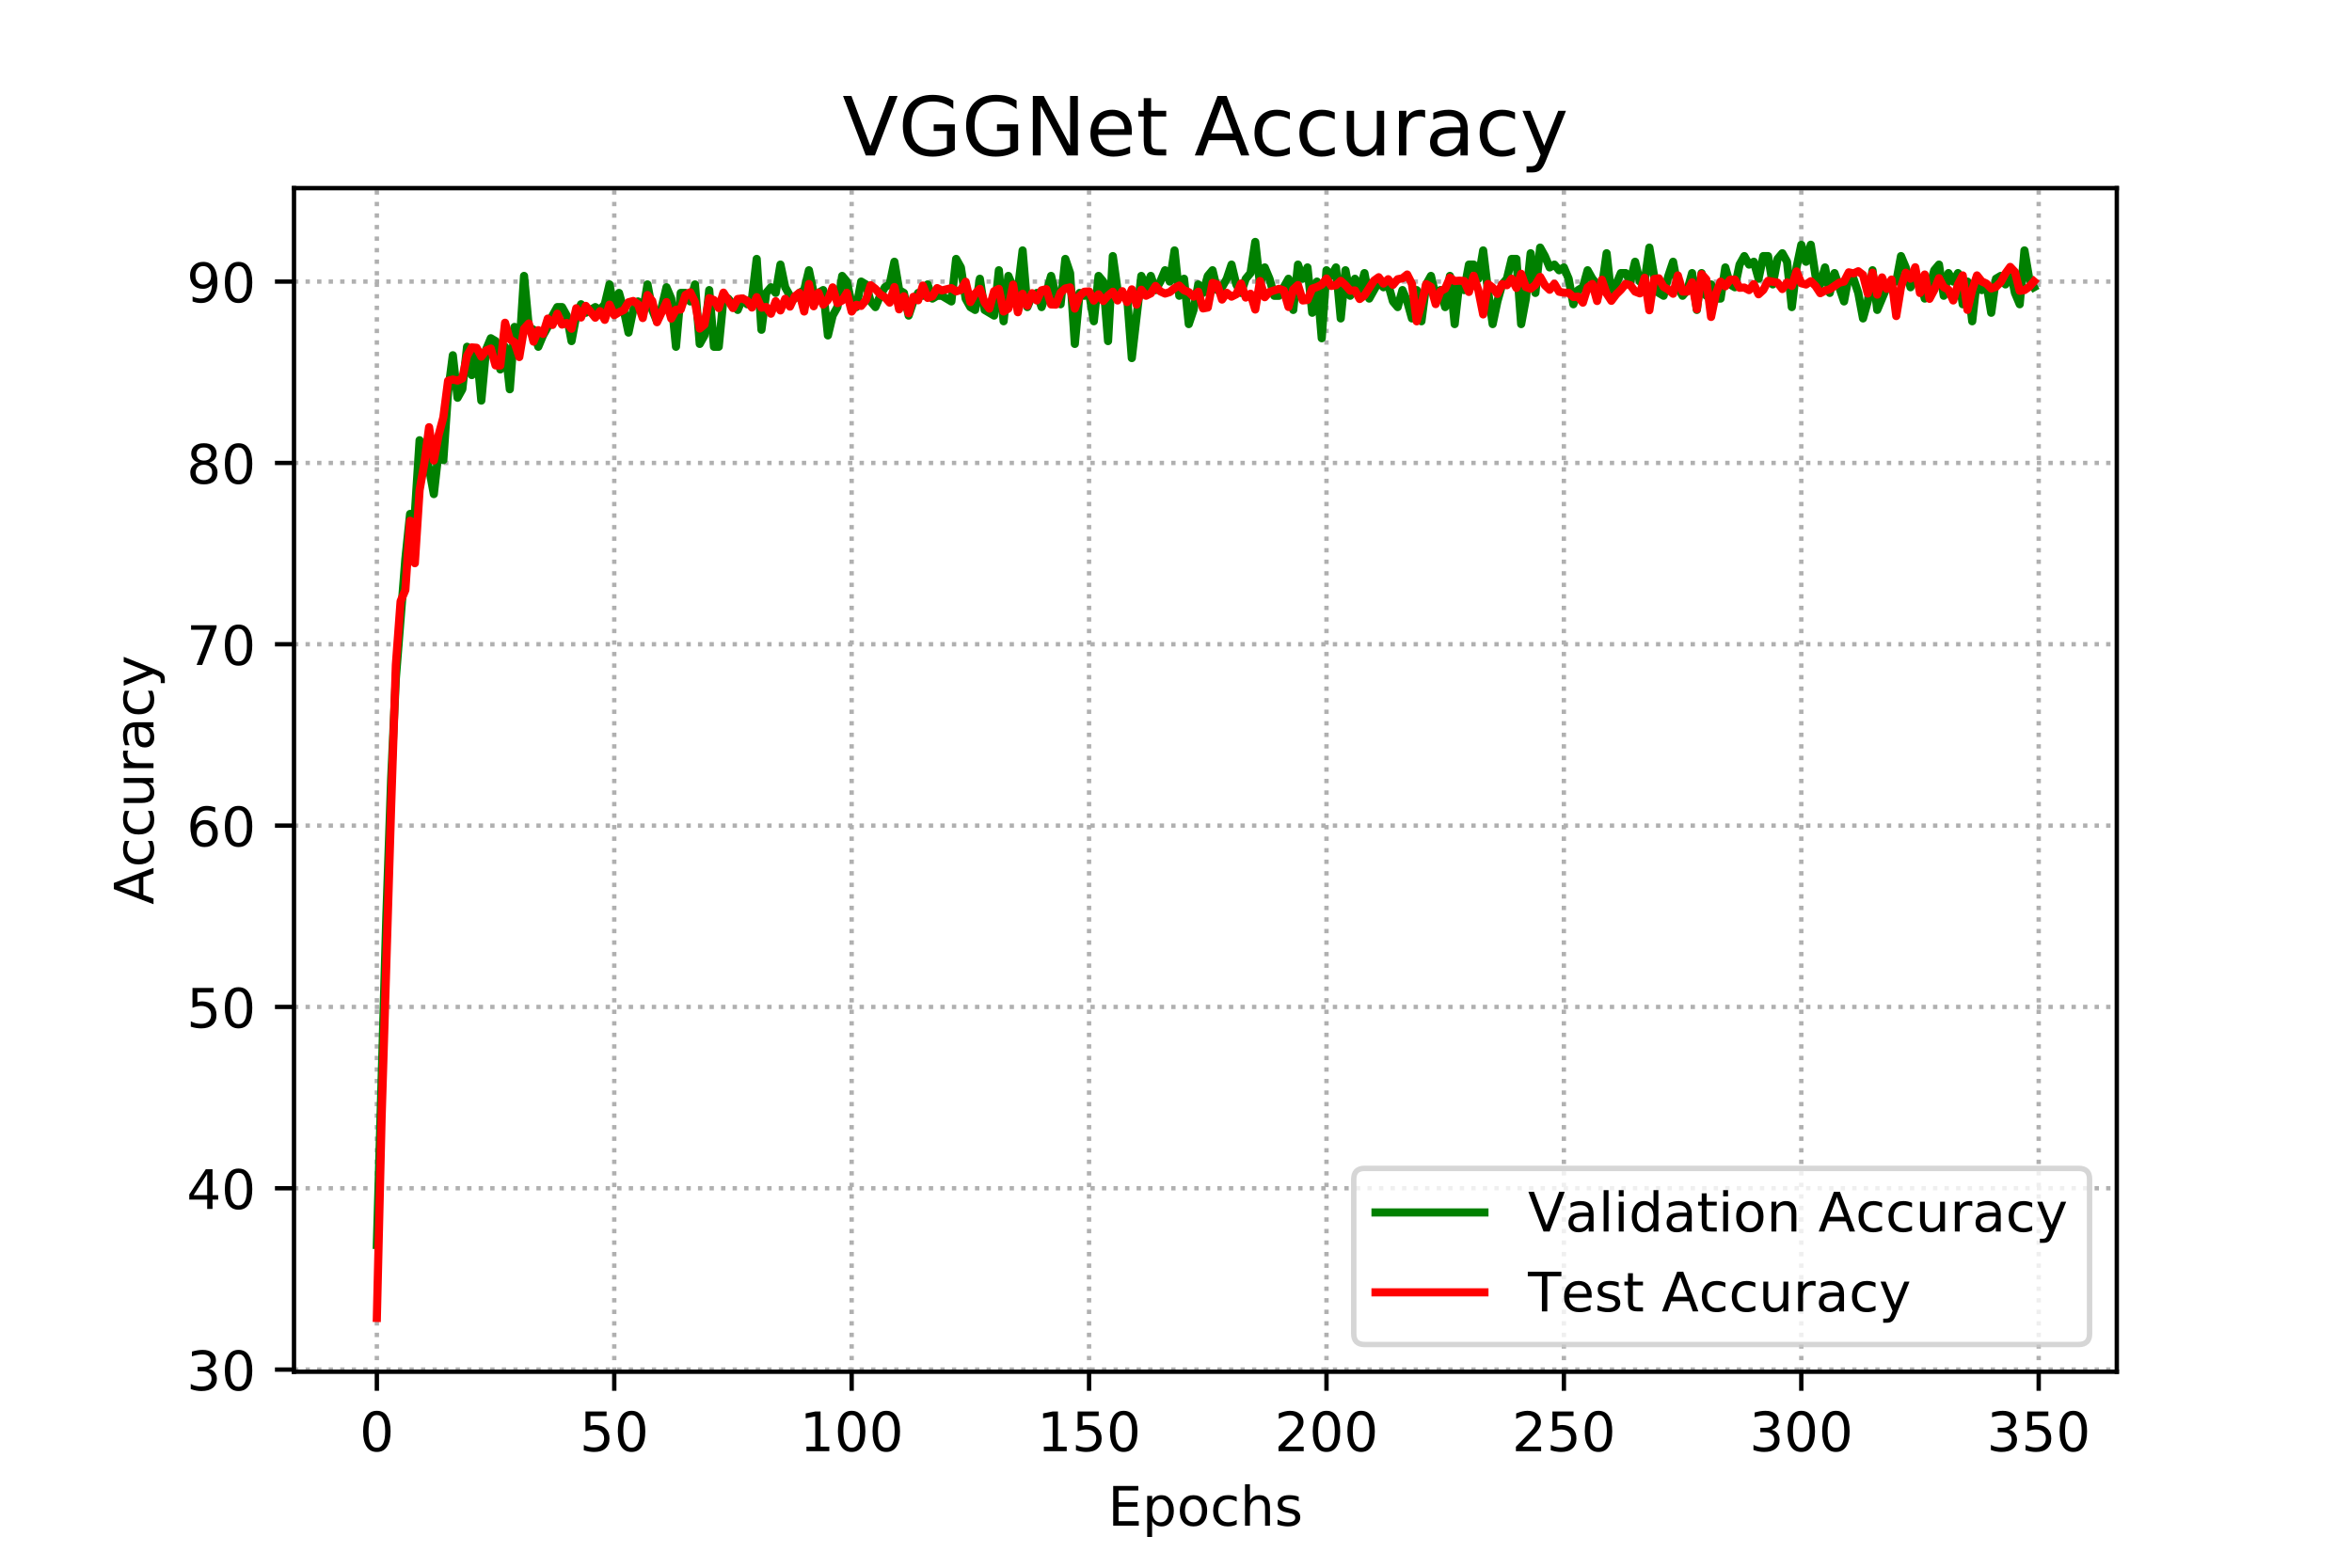 <?xml version="1.0" encoding="utf-8" standalone="no"?>
<!DOCTYPE svg PUBLIC "-//W3C//DTD SVG 1.1//EN"
  "http://www.w3.org/Graphics/SVG/1.1/DTD/svg11.dtd">
<!-- Created with matplotlib (https://matplotlib.org/) -->
<svg height="288pt" version="1.1" viewBox="0 0 432 288" width="432pt" xmlns="http://www.w3.org/2000/svg" xmlns:xlink="http://www.w3.org/1999/xlink">
 <defs>
  <style type="text/css">
*{stroke-linecap:butt;stroke-linejoin:round;}
  </style>
 </defs>
 <g id="figure_1">
  <g id="patch_1">
   <path d="M 0 288 
L 432 288 
L 432 0 
L 0 0 
z
" style="fill:#ffffff;"/>
  </g>
  <g id="axes_1">
   <g id="patch_2">
    <path d="M 54 252 
L 388.8 252 
L 388.8 34.56 
L 54 34.56 
z
" style="fill:#ffffff;"/>
   </g>
   <g id="matplotlib.axis_1">
    <g id="xtick_1">
     <g id="line2d_1">
      <path clip-path="url(#p6687670696)" d="M 69.218 252 
L 69.218 34.56 
" style="fill:none;stroke:#b0b0b0;stroke-dasharray:0.8,1.32;stroke-dashoffset:0;stroke-width:0.8;"/>
     </g>
     <g id="line2d_2">
      <defs>
       <path d="M 0 0 
L 0 3.5 
" id="mb27a680f4b" style="stroke:#000000;stroke-width:0.8;"/>
      </defs>
      <g>
       <use style="stroke:#000000;stroke-width:0.8;" x="69.218" xlink:href="#mb27a680f4b" y="252"/>
      </g>
     </g>
     <g id="text_1">
      <!-- 0 -->
      <defs>
       <path d="M 31.781 66.406 
Q 24.172 66.406 20.328 58.906 
Q 16.5 51.422 16.5 36.375 
Q 16.5 21.391 20.328 13.891 
Q 24.172 6.391 31.781 6.391 
Q 39.453 6.391 43.281 13.891 
Q 47.125 21.391 47.125 36.375 
Q 47.125 51.422 43.281 58.906 
Q 39.453 66.406 31.781 66.406 
z
M 31.781 74.219 
Q 44.047 74.219 50.516 64.516 
Q 56.984 54.828 56.984 36.375 
Q 56.984 17.969 50.516 8.266 
Q 44.047 -1.422 31.781 -1.422 
Q 19.531 -1.422 13.062 8.266 
Q 6.594 17.969 6.594 36.375 
Q 6.594 54.828 13.062 64.516 
Q 19.531 74.219 31.781 74.219 
z
" id="DejaVuSans-48"/>
      </defs>
      <g transform="translate(66.037 266.598)scale(0.1 -0.1)">
       <use xlink:href="#DejaVuSans-48"/>
      </g>
     </g>
    </g>
    <g id="xtick_2">
     <g id="line2d_3">
      <path clip-path="url(#p6687670696)" d="M 112.823 252 
L 112.823 34.56 
" style="fill:none;stroke:#b0b0b0;stroke-dasharray:0.8,1.32;stroke-dashoffset:0;stroke-width:0.8;"/>
     </g>
     <g id="line2d_4">
      <g>
       <use style="stroke:#000000;stroke-width:0.8;" x="112.823" xlink:href="#mb27a680f4b" y="252"/>
      </g>
     </g>
     <g id="text_2">
      <!-- 50 -->
      <defs>
       <path d="M 10.797 72.906 
L 49.516 72.906 
L 49.516 64.594 
L 19.828 64.594 
L 19.828 46.734 
Q 21.969 47.469 24.109 47.828 
Q 26.266 48.188 28.422 48.188 
Q 40.625 48.188 47.75 41.5 
Q 54.891 34.812 54.891 23.391 
Q 54.891 11.625 47.562 5.094 
Q 40.234 -1.422 26.906 -1.422 
Q 22.312 -1.422 17.547 -0.641 
Q 12.797 0.141 7.719 1.703 
L 7.719 11.625 
Q 12.109 9.234 16.797 8.062 
Q 21.484 6.891 26.703 6.891 
Q 35.156 6.891 40.078 11.328 
Q 45.016 15.766 45.016 23.391 
Q 45.016 31 40.078 35.438 
Q 35.156 39.891 26.703 39.891 
Q 22.75 39.891 18.812 39.016 
Q 14.891 38.141 10.797 36.281 
z
" id="DejaVuSans-53"/>
      </defs>
      <g transform="translate(106.461 266.598)scale(0.1 -0.1)">
       <use xlink:href="#DejaVuSans-53"/>
       <use x="63.623" xlink:href="#DejaVuSans-48"/>
      </g>
     </g>
    </g>
    <g id="xtick_3">
     <g id="line2d_5">
      <path clip-path="url(#p6687670696)" d="M 156.428 252 
L 156.428 34.56 
" style="fill:none;stroke:#b0b0b0;stroke-dasharray:0.8,1.32;stroke-dashoffset:0;stroke-width:0.8;"/>
     </g>
     <g id="line2d_6">
      <g>
       <use style="stroke:#000000;stroke-width:0.8;" x="156.428" xlink:href="#mb27a680f4b" y="252"/>
      </g>
     </g>
     <g id="text_3">
      <!-- 100 -->
      <defs>
       <path d="M 12.406 8.297 
L 28.516 8.297 
L 28.516 63.922 
L 10.984 60.406 
L 10.984 69.391 
L 28.422 72.906 
L 38.281 72.906 
L 38.281 8.297 
L 54.391 8.297 
L 54.391 0 
L 12.406 0 
z
" id="DejaVuSans-49"/>
      </defs>
      <g transform="translate(146.885 266.598)scale(0.1 -0.1)">
       <use xlink:href="#DejaVuSans-49"/>
       <use x="63.623" xlink:href="#DejaVuSans-48"/>
       <use x="127.246" xlink:href="#DejaVuSans-48"/>
      </g>
     </g>
    </g>
    <g id="xtick_4">
     <g id="line2d_7">
      <path clip-path="url(#p6687670696)" d="M 200.033 252 
L 200.033 34.56 
" style="fill:none;stroke:#b0b0b0;stroke-dasharray:0.8,1.32;stroke-dashoffset:0;stroke-width:0.8;"/>
     </g>
     <g id="line2d_8">
      <g>
       <use style="stroke:#000000;stroke-width:0.8;" x="200.033" xlink:href="#mb27a680f4b" y="252"/>
      </g>
     </g>
     <g id="text_4">
      <!-- 150 -->
      <g transform="translate(190.49 266.598)scale(0.1 -0.1)">
       <use xlink:href="#DejaVuSans-49"/>
       <use x="63.623" xlink:href="#DejaVuSans-53"/>
       <use x="127.246" xlink:href="#DejaVuSans-48"/>
      </g>
     </g>
    </g>
    <g id="xtick_5">
     <g id="line2d_9">
      <path clip-path="url(#p6687670696)" d="M 243.639 252 
L 243.639 34.56 
" style="fill:none;stroke:#b0b0b0;stroke-dasharray:0.8,1.32;stroke-dashoffset:0;stroke-width:0.8;"/>
     </g>
     <g id="line2d_10">
      <g>
       <use style="stroke:#000000;stroke-width:0.8;" x="243.639" xlink:href="#mb27a680f4b" y="252"/>
      </g>
     </g>
     <g id="text_5">
      <!-- 200 -->
      <defs>
       <path d="M 19.188 8.297 
L 53.609 8.297 
L 53.609 0 
L 7.328 0 
L 7.328 8.297 
Q 12.938 14.109 22.625 23.891 
Q 32.328 33.688 34.812 36.531 
Q 39.547 41.844 41.422 45.531 
Q 43.312 49.219 43.312 52.781 
Q 43.312 58.594 39.234 62.25 
Q 35.156 65.922 28.609 65.922 
Q 23.969 65.922 18.812 64.312 
Q 13.672 62.703 7.812 59.422 
L 7.812 69.391 
Q 13.766 71.781 18.938 73 
Q 24.125 74.219 28.422 74.219 
Q 39.75 74.219 46.484 68.547 
Q 53.219 62.891 53.219 53.422 
Q 53.219 48.922 51.531 44.891 
Q 49.859 40.875 45.406 35.406 
Q 44.188 33.984 37.641 27.219 
Q 31.109 20.453 19.188 8.297 
z
" id="DejaVuSans-50"/>
      </defs>
      <g transform="translate(234.095 266.598)scale(0.1 -0.1)">
       <use xlink:href="#DejaVuSans-50"/>
       <use x="63.623" xlink:href="#DejaVuSans-48"/>
       <use x="127.246" xlink:href="#DejaVuSans-48"/>
      </g>
     </g>
    </g>
    <g id="xtick_6">
     <g id="line2d_11">
      <path clip-path="url(#p6687670696)" d="M 287.244 252 
L 287.244 34.56 
" style="fill:none;stroke:#b0b0b0;stroke-dasharray:0.8,1.32;stroke-dashoffset:0;stroke-width:0.8;"/>
     </g>
     <g id="line2d_12">
      <g>
       <use style="stroke:#000000;stroke-width:0.8;" x="287.244" xlink:href="#mb27a680f4b" y="252"/>
      </g>
     </g>
     <g id="text_6">
      <!-- 250 -->
      <g transform="translate(277.7 266.598)scale(0.1 -0.1)">
       <use xlink:href="#DejaVuSans-50"/>
       <use x="63.623" xlink:href="#DejaVuSans-53"/>
       <use x="127.246" xlink:href="#DejaVuSans-48"/>
      </g>
     </g>
    </g>
    <g id="xtick_7">
     <g id="line2d_13">
      <path clip-path="url(#p6687670696)" d="M 330.849 252 
L 330.849 34.56 
" style="fill:none;stroke:#b0b0b0;stroke-dasharray:0.8,1.32;stroke-dashoffset:0;stroke-width:0.8;"/>
     </g>
     <g id="line2d_14">
      <g>
       <use style="stroke:#000000;stroke-width:0.8;" x="330.849" xlink:href="#mb27a680f4b" y="252"/>
      </g>
     </g>
     <g id="text_7">
      <!-- 300 -->
      <defs>
       <path d="M 40.578 39.312 
Q 47.656 37.797 51.625 33 
Q 55.609 28.219 55.609 21.188 
Q 55.609 10.406 48.188 4.484 
Q 40.766 -1.422 27.094 -1.422 
Q 22.516 -1.422 17.656 -0.516 
Q 12.797 0.391 7.625 2.203 
L 7.625 11.719 
Q 11.719 9.328 16.594 8.109 
Q 21.484 6.891 26.812 6.891 
Q 36.078 6.891 40.938 10.547 
Q 45.797 14.203 45.797 21.188 
Q 45.797 27.641 41.281 31.266 
Q 36.766 34.906 28.719 34.906 
L 20.219 34.906 
L 20.219 43.016 
L 29.109 43.016 
Q 36.375 43.016 40.234 45.922 
Q 44.094 48.828 44.094 54.297 
Q 44.094 59.906 40.109 62.906 
Q 36.141 65.922 28.719 65.922 
Q 24.656 65.922 20.016 65.031 
Q 15.375 64.156 9.812 62.312 
L 9.812 71.094 
Q 15.438 72.656 20.344 73.438 
Q 25.25 74.219 29.594 74.219 
Q 40.828 74.219 47.359 69.109 
Q 53.906 64.016 53.906 55.328 
Q 53.906 49.266 50.438 45.094 
Q 46.969 40.922 40.578 39.312 
z
" id="DejaVuSans-51"/>
      </defs>
      <g transform="translate(321.305 266.598)scale(0.1 -0.1)">
       <use xlink:href="#DejaVuSans-51"/>
       <use x="63.623" xlink:href="#DejaVuSans-48"/>
       <use x="127.246" xlink:href="#DejaVuSans-48"/>
      </g>
     </g>
    </g>
    <g id="xtick_8">
     <g id="line2d_15">
      <path clip-path="url(#p6687670696)" d="M 374.454 252 
L 374.454 34.56 
" style="fill:none;stroke:#b0b0b0;stroke-dasharray:0.8,1.32;stroke-dashoffset:0;stroke-width:0.8;"/>
     </g>
     <g id="line2d_16">
      <g>
       <use style="stroke:#000000;stroke-width:0.8;" x="374.454" xlink:href="#mb27a680f4b" y="252"/>
      </g>
     </g>
     <g id="text_8">
      <!-- 350 -->
      <g transform="translate(364.91 266.598)scale(0.1 -0.1)">
       <use xlink:href="#DejaVuSans-51"/>
       <use x="63.623" xlink:href="#DejaVuSans-53"/>
       <use x="127.246" xlink:href="#DejaVuSans-48"/>
      </g>
     </g>
    </g>
    <g id="text_9">
     <!-- Epochs -->
     <defs>
      <path d="M 9.812 72.906 
L 55.906 72.906 
L 55.906 64.594 
L 19.672 64.594 
L 19.672 43.016 
L 54.391 43.016 
L 54.391 34.719 
L 19.672 34.719 
L 19.672 8.297 
L 56.781 8.297 
L 56.781 0 
L 9.812 0 
z
" id="DejaVuSans-69"/>
      <path d="M 18.109 8.203 
L 18.109 -20.797 
L 9.078 -20.797 
L 9.078 54.688 
L 18.109 54.688 
L 18.109 46.391 
Q 20.953 51.266 25.266 53.625 
Q 29.594 56 35.594 56 
Q 45.562 56 51.781 48.094 
Q 58.016 40.188 58.016 27.297 
Q 58.016 14.406 51.781 6.484 
Q 45.562 -1.422 35.594 -1.422 
Q 29.594 -1.422 25.266 0.953 
Q 20.953 3.328 18.109 8.203 
z
M 48.688 27.297 
Q 48.688 37.203 44.609 42.844 
Q 40.531 48.484 33.406 48.484 
Q 26.266 48.484 22.188 42.844 
Q 18.109 37.203 18.109 27.297 
Q 18.109 17.391 22.188 11.75 
Q 26.266 6.109 33.406 6.109 
Q 40.531 6.109 44.609 11.75 
Q 48.688 17.391 48.688 27.297 
z
" id="DejaVuSans-112"/>
      <path d="M 30.609 48.391 
Q 23.391 48.391 19.188 42.75 
Q 14.984 37.109 14.984 27.297 
Q 14.984 17.484 19.156 11.844 
Q 23.344 6.203 30.609 6.203 
Q 37.797 6.203 41.984 11.859 
Q 46.188 17.531 46.188 27.297 
Q 46.188 37.016 41.984 42.703 
Q 37.797 48.391 30.609 48.391 
z
M 30.609 56 
Q 42.328 56 49.016 48.375 
Q 55.719 40.766 55.719 27.297 
Q 55.719 13.875 49.016 6.219 
Q 42.328 -1.422 30.609 -1.422 
Q 18.844 -1.422 12.172 6.219 
Q 5.516 13.875 5.516 27.297 
Q 5.516 40.766 12.172 48.375 
Q 18.844 56 30.609 56 
z
" id="DejaVuSans-111"/>
      <path d="M 48.781 52.594 
L 48.781 44.188 
Q 44.969 46.297 41.141 47.344 
Q 37.312 48.391 33.406 48.391 
Q 24.656 48.391 19.812 42.844 
Q 14.984 37.312 14.984 27.297 
Q 14.984 17.281 19.812 11.734 
Q 24.656 6.203 33.406 6.203 
Q 37.312 6.203 41.141 7.25 
Q 44.969 8.297 48.781 10.406 
L 48.781 2.094 
Q 45.016 0.344 40.984 -0.531 
Q 36.969 -1.422 32.422 -1.422 
Q 20.062 -1.422 12.781 6.344 
Q 5.516 14.109 5.516 27.297 
Q 5.516 40.672 12.859 48.328 
Q 20.219 56 33.016 56 
Q 37.156 56 41.109 55.141 
Q 45.062 54.297 48.781 52.594 
z
" id="DejaVuSans-99"/>
      <path d="M 54.891 33.016 
L 54.891 0 
L 45.906 0 
L 45.906 32.719 
Q 45.906 40.484 42.875 44.328 
Q 39.844 48.188 33.797 48.188 
Q 26.516 48.188 22.312 43.547 
Q 18.109 38.922 18.109 30.906 
L 18.109 0 
L 9.078 0 
L 9.078 75.984 
L 18.109 75.984 
L 18.109 46.188 
Q 21.344 51.125 25.703 53.562 
Q 30.078 56 35.797 56 
Q 45.219 56 50.047 50.172 
Q 54.891 44.344 54.891 33.016 
z
" id="DejaVuSans-104"/>
      <path d="M 44.281 53.078 
L 44.281 44.578 
Q 40.484 46.531 36.375 47.5 
Q 32.281 48.484 27.875 48.484 
Q 21.188 48.484 17.844 46.438 
Q 14.5 44.391 14.5 40.281 
Q 14.5 37.156 16.891 35.375 
Q 19.281 33.594 26.516 31.984 
L 29.594 31.297 
Q 39.156 29.25 43.188 25.516 
Q 47.219 21.781 47.219 15.094 
Q 47.219 7.469 41.188 3.016 
Q 35.156 -1.422 24.609 -1.422 
Q 20.219 -1.422 15.453 -0.562 
Q 10.688 0.297 5.422 2 
L 5.422 11.281 
Q 10.406 8.688 15.234 7.391 
Q 20.062 6.109 24.812 6.109 
Q 31.156 6.109 34.562 8.281 
Q 37.984 10.453 37.984 14.406 
Q 37.984 18.062 35.516 20.016 
Q 33.062 21.969 24.703 23.781 
L 21.578 24.516 
Q 13.234 26.266 9.516 29.906 
Q 5.812 33.547 5.812 39.891 
Q 5.812 47.609 11.281 51.797 
Q 16.75 56 26.812 56 
Q 31.781 56 36.172 55.266 
Q 40.578 54.547 44.281 53.078 
z
" id="DejaVuSans-115"/>
     </defs>
     <g transform="translate(203.484 280.277)scale(0.1 -0.1)">
      <use xlink:href="#DejaVuSans-69"/>
      <use x="63.184" xlink:href="#DejaVuSans-112"/>
      <use x="126.66" xlink:href="#DejaVuSans-111"/>
      <use x="187.842" xlink:href="#DejaVuSans-99"/>
      <use x="242.822" xlink:href="#DejaVuSans-104"/>
      <use x="306.201" xlink:href="#DejaVuSans-115"/>
     </g>
    </g>
   </g>
   <g id="matplotlib.axis_2">
    <g id="ytick_1">
     <g id="line2d_17">
      <path clip-path="url(#p6687670696)" d="M 54 251.611 
L 388.8 251.611 
" style="fill:none;stroke:#b0b0b0;stroke-dasharray:0.8,1.32;stroke-dashoffset:0;stroke-width:0.8;"/>
     </g>
     <g id="line2d_18">
      <defs>
       <path d="M 0 0 
L -3.5 0 
" id="mf75361f149" style="stroke:#000000;stroke-width:0.8;"/>
      </defs>
      <g>
       <use style="stroke:#000000;stroke-width:0.8;" x="54" xlink:href="#mf75361f149" y="251.611"/>
      </g>
     </g>
     <g id="text_10">
      <!-- 30 -->
      <g transform="translate(34.275 255.41)scale(0.1 -0.1)">
       <use xlink:href="#DejaVuSans-51"/>
       <use x="63.623" xlink:href="#DejaVuSans-48"/>
      </g>
     </g>
    </g>
    <g id="ytick_2">
     <g id="line2d_19">
      <path clip-path="url(#p6687670696)" d="M 54 218.297 
L 388.8 218.297 
" style="fill:none;stroke:#b0b0b0;stroke-dasharray:0.8,1.32;stroke-dashoffset:0;stroke-width:0.8;"/>
     </g>
     <g id="line2d_20">
      <g>
       <use style="stroke:#000000;stroke-width:0.8;" x="54" xlink:href="#mf75361f149" y="218.297"/>
      </g>
     </g>
     <g id="text_11">
      <!-- 40 -->
      <defs>
       <path d="M 37.797 64.312 
L 12.891 25.391 
L 37.797 25.391 
z
M 35.203 72.906 
L 47.609 72.906 
L 47.609 25.391 
L 58.016 25.391 
L 58.016 17.188 
L 47.609 17.188 
L 47.609 0 
L 37.797 0 
L 37.797 17.188 
L 4.891 17.188 
L 4.891 26.703 
z
" id="DejaVuSans-52"/>
      </defs>
      <g transform="translate(34.275 222.097)scale(0.1 -0.1)">
       <use xlink:href="#DejaVuSans-52"/>
       <use x="63.623" xlink:href="#DejaVuSans-48"/>
      </g>
     </g>
    </g>
    <g id="ytick_3">
     <g id="line2d_21">
      <path clip-path="url(#p6687670696)" d="M 54 184.984 
L 388.8 184.984 
" style="fill:none;stroke:#b0b0b0;stroke-dasharray:0.8,1.32;stroke-dashoffset:0;stroke-width:0.8;"/>
     </g>
     <g id="line2d_22">
      <g>
       <use style="stroke:#000000;stroke-width:0.8;" x="54" xlink:href="#mf75361f149" y="184.984"/>
      </g>
     </g>
     <g id="text_12">
      <!-- 50 -->
      <g transform="translate(34.275 188.783)scale(0.1 -0.1)">
       <use xlink:href="#DejaVuSans-53"/>
       <use x="63.623" xlink:href="#DejaVuSans-48"/>
      </g>
     </g>
    </g>
    <g id="ytick_4">
     <g id="line2d_23">
      <path clip-path="url(#p6687670696)" d="M 54 151.671 
L 388.8 151.671 
" style="fill:none;stroke:#b0b0b0;stroke-dasharray:0.8,1.32;stroke-dashoffset:0;stroke-width:0.8;"/>
     </g>
     <g id="line2d_24">
      <g>
       <use style="stroke:#000000;stroke-width:0.8;" x="54" xlink:href="#mf75361f149" y="151.671"/>
      </g>
     </g>
     <g id="text_13">
      <!-- 60 -->
      <defs>
       <path d="M 33.016 40.375 
Q 26.375 40.375 22.484 35.828 
Q 18.609 31.297 18.609 23.391 
Q 18.609 15.531 22.484 10.953 
Q 26.375 6.391 33.016 6.391 
Q 39.656 6.391 43.531 10.953 
Q 47.406 15.531 47.406 23.391 
Q 47.406 31.297 43.531 35.828 
Q 39.656 40.375 33.016 40.375 
z
M 52.594 71.297 
L 52.594 62.312 
Q 48.875 64.062 45.094 64.984 
Q 41.312 65.922 37.594 65.922 
Q 27.828 65.922 22.672 59.328 
Q 17.531 52.734 16.797 39.406 
Q 19.672 43.656 24.016 45.922 
Q 28.375 48.188 33.594 48.188 
Q 44.578 48.188 50.953 41.516 
Q 57.328 34.859 57.328 23.391 
Q 57.328 12.156 50.688 5.359 
Q 44.047 -1.422 33.016 -1.422 
Q 20.359 -1.422 13.672 8.266 
Q 6.984 17.969 6.984 36.375 
Q 6.984 53.656 15.188 63.938 
Q 23.391 74.219 37.203 74.219 
Q 40.922 74.219 44.703 73.484 
Q 48.484 72.75 52.594 71.297 
z
" id="DejaVuSans-54"/>
      </defs>
      <g transform="translate(34.275 155.47)scale(0.1 -0.1)">
       <use xlink:href="#DejaVuSans-54"/>
       <use x="63.623" xlink:href="#DejaVuSans-48"/>
      </g>
     </g>
    </g>
    <g id="ytick_5">
     <g id="line2d_25">
      <path clip-path="url(#p6687670696)" d="M 54 118.357 
L 388.8 118.357 
" style="fill:none;stroke:#b0b0b0;stroke-dasharray:0.8,1.32;stroke-dashoffset:0;stroke-width:0.8;"/>
     </g>
     <g id="line2d_26">
      <g>
       <use style="stroke:#000000;stroke-width:0.8;" x="54" xlink:href="#mf75361f149" y="118.357"/>
      </g>
     </g>
     <g id="text_14">
      <!-- 70 -->
      <defs>
       <path d="M 8.203 72.906 
L 55.078 72.906 
L 55.078 68.703 
L 28.609 0 
L 18.312 0 
L 43.219 64.594 
L 8.203 64.594 
z
" id="DejaVuSans-55"/>
      </defs>
      <g transform="translate(34.275 122.157)scale(0.1 -0.1)">
       <use xlink:href="#DejaVuSans-55"/>
       <use x="63.623" xlink:href="#DejaVuSans-48"/>
      </g>
     </g>
    </g>
    <g id="ytick_6">
     <g id="line2d_27">
      <path clip-path="url(#p6687670696)" d="M 54 85.044 
L 388.8 85.044 
" style="fill:none;stroke:#b0b0b0;stroke-dasharray:0.8,1.32;stroke-dashoffset:0;stroke-width:0.8;"/>
     </g>
     <g id="line2d_28">
      <g>
       <use style="stroke:#000000;stroke-width:0.8;" x="54" xlink:href="#mf75361f149" y="85.044"/>
      </g>
     </g>
     <g id="text_15">
      <!-- 80 -->
      <defs>
       <path d="M 31.781 34.625 
Q 24.75 34.625 20.719 30.859 
Q 16.703 27.094 16.703 20.516 
Q 16.703 13.922 20.719 10.156 
Q 24.75 6.391 31.781 6.391 
Q 38.812 6.391 42.859 10.172 
Q 46.922 13.969 46.922 20.516 
Q 46.922 27.094 42.891 30.859 
Q 38.875 34.625 31.781 34.625 
z
M 21.922 38.812 
Q 15.578 40.375 12.031 44.719 
Q 8.5 49.078 8.5 55.328 
Q 8.5 64.062 14.719 69.141 
Q 20.953 74.219 31.781 74.219 
Q 42.672 74.219 48.875 69.141 
Q 55.078 64.062 55.078 55.328 
Q 55.078 49.078 51.531 44.719 
Q 48 40.375 41.703 38.812 
Q 48.828 37.156 52.797 32.312 
Q 56.781 27.484 56.781 20.516 
Q 56.781 9.906 50.312 4.234 
Q 43.844 -1.422 31.781 -1.422 
Q 19.734 -1.422 13.25 4.234 
Q 6.781 9.906 6.781 20.516 
Q 6.781 27.484 10.781 32.312 
Q 14.797 37.156 21.922 38.812 
z
M 18.312 54.391 
Q 18.312 48.734 21.844 45.562 
Q 25.391 42.391 31.781 42.391 
Q 38.141 42.391 41.719 45.562 
Q 45.312 48.734 45.312 54.391 
Q 45.312 60.062 41.719 63.234 
Q 38.141 66.406 31.781 66.406 
Q 25.391 66.406 21.844 63.234 
Q 18.312 60.062 18.312 54.391 
z
" id="DejaVuSans-56"/>
      </defs>
      <g transform="translate(34.275 88.843)scale(0.1 -0.1)">
       <use xlink:href="#DejaVuSans-56"/>
       <use x="63.623" xlink:href="#DejaVuSans-48"/>
      </g>
     </g>
    </g>
    <g id="ytick_7">
     <g id="line2d_29">
      <path clip-path="url(#p6687670696)" d="M 54 51.731 
L 388.8 51.731 
" style="fill:none;stroke:#b0b0b0;stroke-dasharray:0.8,1.32;stroke-dashoffset:0;stroke-width:0.8;"/>
     </g>
     <g id="line2d_30">
      <g>
       <use style="stroke:#000000;stroke-width:0.8;" x="54" xlink:href="#mf75361f149" y="51.731"/>
      </g>
     </g>
     <g id="text_16">
      <!-- 90 -->
      <defs>
       <path d="M 10.984 1.516 
L 10.984 10.5 
Q 14.703 8.734 18.5 7.812 
Q 22.312 6.891 25.984 6.891 
Q 35.75 6.891 40.891 13.453 
Q 46.047 20.016 46.781 33.406 
Q 43.953 29.203 39.594 26.953 
Q 35.25 24.703 29.984 24.703 
Q 19.047 24.703 12.672 31.312 
Q 6.297 37.938 6.297 49.422 
Q 6.297 60.641 12.938 67.422 
Q 19.578 74.219 30.609 74.219 
Q 43.266 74.219 49.922 64.516 
Q 56.594 54.828 56.594 36.375 
Q 56.594 19.141 48.406 8.859 
Q 40.234 -1.422 26.422 -1.422 
Q 22.703 -1.422 18.891 -0.688 
Q 15.094 0.047 10.984 1.516 
z
M 30.609 32.422 
Q 37.25 32.422 41.125 36.953 
Q 45.016 41.5 45.016 49.422 
Q 45.016 57.281 41.125 61.844 
Q 37.25 66.406 30.609 66.406 
Q 23.969 66.406 20.094 61.844 
Q 16.219 57.281 16.219 49.422 
Q 16.219 41.5 20.094 36.953 
Q 23.969 32.422 30.609 32.422 
z
" id="DejaVuSans-57"/>
      </defs>
      <g transform="translate(34.275 55.53)scale(0.1 -0.1)">
       <use xlink:href="#DejaVuSans-57"/>
       <use x="63.623" xlink:href="#DejaVuSans-48"/>
      </g>
     </g>
    </g>
    <g id="text_17">
     <!-- Accuracy -->
     <defs>
      <path d="M 34.188 63.188 
L 20.797 26.906 
L 47.609 26.906 
z
M 28.609 72.906 
L 39.797 72.906 
L 67.578 0 
L 57.328 0 
L 50.688 18.703 
L 17.828 18.703 
L 11.188 0 
L 0.781 0 
z
" id="DejaVuSans-65"/>
      <path d="M 8.5 21.578 
L 8.5 54.688 
L 17.484 54.688 
L 17.484 21.922 
Q 17.484 14.156 20.5 10.266 
Q 23.531 6.391 29.594 6.391 
Q 36.859 6.391 41.078 11.031 
Q 45.312 15.672 45.312 23.688 
L 45.312 54.688 
L 54.297 54.688 
L 54.297 0 
L 45.312 0 
L 45.312 8.406 
Q 42.047 3.422 37.719 1 
Q 33.406 -1.422 27.688 -1.422 
Q 18.266 -1.422 13.375 4.438 
Q 8.5 10.297 8.5 21.578 
z
M 31.109 56 
z
" id="DejaVuSans-117"/>
      <path d="M 41.109 46.297 
Q 39.594 47.172 37.812 47.578 
Q 36.031 48 33.891 48 
Q 26.266 48 22.188 43.047 
Q 18.109 38.094 18.109 28.812 
L 18.109 0 
L 9.078 0 
L 9.078 54.688 
L 18.109 54.688 
L 18.109 46.188 
Q 20.953 51.172 25.484 53.578 
Q 30.031 56 36.531 56 
Q 37.453 56 38.578 55.875 
Q 39.703 55.766 41.062 55.516 
z
" id="DejaVuSans-114"/>
      <path d="M 34.281 27.484 
Q 23.391 27.484 19.188 25 
Q 14.984 22.516 14.984 16.5 
Q 14.984 11.719 18.141 8.906 
Q 21.297 6.109 26.703 6.109 
Q 34.188 6.109 38.703 11.406 
Q 43.219 16.703 43.219 25.484 
L 43.219 27.484 
z
M 52.203 31.203 
L 52.203 0 
L 43.219 0 
L 43.219 8.297 
Q 40.141 3.328 35.547 0.953 
Q 30.953 -1.422 24.312 -1.422 
Q 15.922 -1.422 10.953 3.297 
Q 6 8.016 6 15.922 
Q 6 25.141 12.172 29.828 
Q 18.359 34.516 30.609 34.516 
L 43.219 34.516 
L 43.219 35.406 
Q 43.219 41.609 39.141 45 
Q 35.062 48.391 27.688 48.391 
Q 23 48.391 18.547 47.266 
Q 14.109 46.141 10.016 43.891 
L 10.016 52.203 
Q 14.938 54.109 19.578 55.047 
Q 24.219 56 28.609 56 
Q 40.484 56 46.344 49.844 
Q 52.203 43.703 52.203 31.203 
z
" id="DejaVuSans-97"/>
      <path d="M 32.172 -5.078 
Q 28.375 -14.844 24.75 -17.812 
Q 21.141 -20.797 15.094 -20.797 
L 7.906 -20.797 
L 7.906 -13.281 
L 13.188 -13.281 
Q 16.891 -13.281 18.938 -11.516 
Q 21 -9.766 23.484 -3.219 
L 25.094 0.875 
L 2.984 54.688 
L 12.5 54.688 
L 29.594 11.922 
L 46.688 54.688 
L 56.203 54.688 
z
" id="DejaVuSans-121"/>
     </defs>
     <g transform="translate(28.195 166.195)rotate(-90)scale(0.1 -0.1)">
      <use xlink:href="#DejaVuSans-65"/>
      <use x="68.393" xlink:href="#DejaVuSans-99"/>
      <use x="123.373" xlink:href="#DejaVuSans-99"/>
      <use x="178.354" xlink:href="#DejaVuSans-117"/>
      <use x="241.732" xlink:href="#DejaVuSans-114"/>
      <use x="282.846" xlink:href="#DejaVuSans-97"/>
      <use x="344.125" xlink:href="#DejaVuSans-99"/>
      <use x="399.105" xlink:href="#DejaVuSans-121"/>
     </g>
    </g>
   </g>
   <g id="line2d_31">
    <path clip-path="url(#p6687670696)" d="M 69.218 228.708 
L 70.962 168.327 
L 71.834 143.342 
L 72.707 124.604 
L 74.451 102.742 
L 75.323 94.414 
L 76.195 94.414 
L 77.067 80.88 
L 77.939 82.962 
L 78.811 86.085 
L 79.683 90.77 
L 80.556 82.962 
L 81.428 84.524 
L 82.3 72.031 
L 83.172 65.264 
L 84.044 73.072 
L 84.916 71.511 
L 85.788 63.703 
L 86.66 68.908 
L 87.532 64.223 
L 88.404 73.593 
L 89.277 64.223 
L 90.149 62.141 
L 91.021 62.662 
L 91.893 67.867 
L 92.765 63.703 
L 93.637 71.511 
L 94.509 60.059 
L 95.381 64.223 
L 96.253 50.69 
L 97.125 60.059 
L 97.998 60.58 
L 98.87 63.703 
L 99.742 61.621 
L 100.614 60.059 
L 101.486 57.977 
L 102.358 56.416 
L 103.23 56.416 
L 104.102 57.977 
L 104.974 62.662 
L 105.846 57.977 
L 106.719 55.895 
L 107.591 57.457 
L 109.335 56.416 
L 110.207 56.936 
L 111.079 55.895 
L 111.951 52.251 
L 112.823 56.936 
L 113.695 53.813 
L 114.567 56.936 
L 115.44 61.1 
L 116.312 56.936 
L 117.184 55.375 
L 118.056 57.457 
L 118.928 52.251 
L 119.8 56.936 
L 120.672 59.018 
L 121.544 56.416 
L 122.416 52.772 
L 123.289 54.854 
L 124.161 63.703 
L 125.033 53.813 
L 125.905 53.813 
L 126.777 55.375 
L 127.649 52.251 
L 128.521 63.182 
L 129.393 61.621 
L 130.265 53.292 
L 131.137 63.703 
L 132.01 63.703 
L 132.882 54.854 
L 133.754 54.854 
L 135.498 56.936 
L 136.37 54.854 
L 137.242 55.895 
L 138.114 54.854 
L 138.986 47.567 
L 139.858 60.58 
L 140.731 53.813 
L 141.603 52.772 
L 142.475 53.813 
L 143.347 48.608 
L 144.219 52.772 
L 145.091 54.334 
L 145.963 54.854 
L 146.835 53.813 
L 147.707 53.292 
L 148.579 49.649 
L 149.452 53.813 
L 150.324 53.813 
L 151.196 53.292 
L 152.068 61.621 
L 152.94 57.977 
L 153.812 56.416 
L 154.684 50.69 
L 155.556 51.731 
L 156.428 55.895 
L 157.3 56.416 
L 158.173 51.731 
L 159.045 52.251 
L 159.917 55.375 
L 160.789 56.416 
L 161.661 54.334 
L 162.533 52.772 
L 163.405 52.251 
L 164.277 48.087 
L 165.149 53.292 
L 166.022 53.813 
L 166.894 57.977 
L 167.766 55.375 
L 168.638 53.813 
L 169.51 54.334 
L 170.382 52.251 
L 171.254 54.854 
L 172.126 54.334 
L 172.998 54.334 
L 174.743 55.375 
L 175.615 47.567 
L 176.487 49.128 
L 177.359 54.854 
L 178.231 56.416 
L 179.103 56.936 
L 179.975 51.21 
L 180.847 56.936 
L 182.591 57.977 
L 183.464 49.649 
L 184.336 59.018 
L 185.208 50.69 
L 186.08 52.772 
L 186.952 53.292 
L 187.824 46.005 
L 188.696 56.416 
L 189.568 54.334 
L 190.44 53.813 
L 191.312 56.416 
L 192.185 53.813 
L 193.057 50.69 
L 193.929 54.334 
L 194.801 55.895 
L 195.673 47.567 
L 196.545 50.169 
L 197.417 63.182 
L 198.289 53.813 
L 199.161 54.334 
L 200.033 53.813 
L 200.906 59.018 
L 201.778 50.69 
L 202.65 51.731 
L 203.522 62.662 
L 204.394 47.046 
L 205.266 53.292 
L 206.138 54.334 
L 207.01 54.334 
L 207.882 65.785 
L 209.627 50.69 
L 210.499 52.772 
L 211.371 50.69 
L 212.243 53.292 
L 213.115 51.731 
L 213.987 49.649 
L 214.859 51.731 
L 215.731 46.005 
L 216.603 54.334 
L 217.476 51.21 
L 218.348 59.539 
L 219.22 56.936 
L 220.092 52.251 
L 220.964 53.813 
L 221.836 50.69 
L 222.708 49.649 
L 223.58 53.292 
L 224.452 52.772 
L 225.324 51.21 
L 226.197 48.608 
L 227.069 52.251 
L 227.941 53.813 
L 228.813 51.21 
L 229.685 50.169 
L 230.557 44.444 
L 231.429 52.251 
L 232.301 49.128 
L 233.173 51.21 
L 234.045 54.334 
L 234.918 54.334 
L 236.662 51.21 
L 237.534 56.936 
L 238.406 48.608 
L 239.278 51.21 
L 240.15 49.128 
L 241.022 57.457 
L 241.894 51.731 
L 242.767 62.141 
L 243.639 49.649 
L 244.511 50.69 
L 245.383 49.128 
L 246.255 58.498 
L 247.127 49.649 
L 247.999 54.334 
L 248.871 51.21 
L 249.743 53.292 
L 250.615 50.169 
L 251.488 54.854 
L 253.232 51.731 
L 254.104 52.772 
L 254.976 52.251 
L 255.848 55.375 
L 256.72 56.416 
L 257.592 53.292 
L 258.464 55.375 
L 259.336 58.498 
L 260.209 53.292 
L 261.081 59.018 
L 261.953 52.251 
L 262.825 50.69 
L 263.697 54.334 
L 264.569 53.292 
L 265.441 56.416 
L 266.313 50.69 
L 267.185 59.539 
L 268.057 51.731 
L 268.93 53.292 
L 269.802 48.608 
L 270.674 48.608 
L 271.546 51.21 
L 272.418 46.005 
L 273.29 53.292 
L 274.162 59.539 
L 275.034 55.375 
L 275.906 52.251 
L 276.778 51.21 
L 277.651 47.567 
L 278.523 47.567 
L 279.395 59.539 
L 280.267 54.854 
L 281.139 46.526 
L 282.011 53.813 
L 282.883 45.485 
L 283.755 47.046 
L 284.627 49.128 
L 285.5 48.608 
L 286.372 49.649 
L 287.244 49.128 
L 288.116 51.21 
L 288.988 55.895 
L 289.86 53.292 
L 290.732 52.772 
L 291.604 49.649 
L 292.476 51.21 
L 293.348 52.251 
L 294.221 52.772 
L 295.093 46.526 
L 295.965 54.334 
L 297.709 50.169 
L 298.581 50.169 
L 299.453 51.731 
L 300.325 48.087 
L 301.197 51.731 
L 302.069 51.731 
L 302.942 45.485 
L 303.814 50.69 
L 304.686 53.813 
L 305.558 54.334 
L 306.43 50.69 
L 307.302 48.087 
L 308.174 52.772 
L 309.046 54.334 
L 309.918 53.292 
L 310.79 50.169 
L 311.663 56.936 
L 312.535 50.169 
L 313.407 54.334 
L 314.279 52.251 
L 315.151 54.854 
L 316.023 54.854 
L 316.895 49.128 
L 317.767 52.251 
L 318.639 52.772 
L 319.511 48.608 
L 320.384 47.046 
L 321.256 48.608 
L 322.128 48.087 
L 323 51.21 
L 323.872 47.046 
L 324.744 47.046 
L 325.616 52.251 
L 326.488 47.567 
L 327.36 46.526 
L 328.233 48.087 
L 329.105 56.416 
L 329.977 49.128 
L 330.849 44.964 
L 331.721 48.087 
L 332.593 44.964 
L 333.465 50.69 
L 334.337 52.251 
L 335.209 49.128 
L 336.081 53.813 
L 336.954 50.169 
L 338.698 55.375 
L 339.57 50.69 
L 340.442 51.21 
L 341.314 53.813 
L 342.186 58.498 
L 343.058 55.375 
L 343.93 49.649 
L 344.802 56.936 
L 346.547 52.772 
L 347.419 51.731 
L 348.291 51.731 
L 349.163 47.046 
L 350.035 49.128 
L 350.907 52.772 
L 351.779 51.21 
L 352.651 51.21 
L 353.523 54.854 
L 354.396 52.772 
L 355.268 49.649 
L 356.14 48.608 
L 357.012 54.334 
L 357.884 50.169 
L 358.756 51.731 
L 359.628 50.169 
L 360.5 55.895 
L 361.372 51.731 
L 362.244 59.018 
L 363.117 51.21 
L 363.989 53.292 
L 364.861 52.251 
L 365.733 57.457 
L 366.605 51.21 
L 367.477 50.69 
L 368.349 52.251 
L 369.221 49.649 
L 370.093 53.813 
L 370.966 55.895 
L 371.838 46.005 
L 372.71 51.21 
L 373.582 52.772 
L 373.582 52.772 
" style="fill:none;stroke:#008000;stroke-linecap:square;stroke-width:1.5;"/>
   </g>
   <g id="line2d_32">
    <path clip-path="url(#p6687670696)" d="M 69.218 242.116 
L 70.09 205.338 
L 71.834 148.406 
L 72.707 122.155 
L 73.579 110.462 
L 74.451 108.397 
L 75.323 95.671 
L 76.195 103.466 
L 77.067 90.041 
L 77.939 85.111 
L 78.811 78.481 
L 79.683 84.611 
L 80.556 79.947 
L 81.428 76.683 
L 82.3 69.953 
L 83.172 69.72 
L 84.044 69.92 
L 84.916 69.52 
L 85.788 65.356 
L 86.66 63.824 
L 87.532 63.89 
L 88.404 65.523 
L 89.277 64.39 
L 90.149 64.024 
L 91.021 67.122 
L 91.893 67.155 
L 92.765 59.293 
L 93.637 62.325 
L 94.509 62.891 
L 95.381 65.589 
L 96.253 60.392 
L 97.125 59.426 
L 97.998 62.758 
L 98.87 60.659 
L 99.742 61.358 
L 100.614 58.527 
L 101.486 59.693 
L 102.358 57.627 
L 103.23 59.626 
L 104.102 59.326 
L 104.974 60.392 
L 105.846 56.628 
L 106.719 58.327 
L 107.591 56.195 
L 109.335 58.36 
L 110.207 57.161 
L 111.079 58.76 
L 111.951 55.962 
L 112.823 57.894 
L 113.695 57.361 
L 114.567 56.961 
L 115.44 55.529 
L 116.312 55.295 
L 117.184 55.895 
L 118.056 58.427 
L 118.928 54.196 
L 119.8 55.295 
L 120.672 59.193 
L 122.416 55.495 
L 123.289 58.527 
L 124.161 56.894 
L 125.033 56.861 
L 125.905 54.196 
L 126.777 53.696 
L 127.649 55.462 
L 128.521 60.359 
L 129.393 59.626 
L 130.265 54.762 
L 131.137 55.129 
L 132.01 56.595 
L 132.882 53.763 
L 134.626 56.595 
L 135.498 54.929 
L 136.37 54.829 
L 137.242 55.262 
L 138.114 56.495 
L 138.986 54.596 
L 139.858 56.528 
L 140.731 56.395 
L 141.603 57.627 
L 142.475 55.329 
L 143.347 57.028 
L 144.219 54.896 
L 145.091 56.328 
L 145.963 54.463 
L 146.835 53.796 
L 147.707 57.228 
L 148.579 52.164 
L 149.452 56.262 
L 150.324 53.763 
L 151.196 55.962 
L 152.068 55.096 
L 152.94 52.797 
L 153.812 55.695 
L 154.684 55.196 
L 155.556 53.796 
L 156.428 57.228 
L 157.3 55.995 
L 158.173 56.195 
L 159.045 55.129 
L 159.917 52.397 
L 160.789 53.063 
L 161.661 54.063 
L 162.533 54.596 
L 163.405 55.595 
L 164.277 52.73 
L 165.149 56.828 
L 166.022 54.429 
L 166.894 57.561 
L 167.766 54.529 
L 168.638 55.162 
L 169.51 52.464 
L 170.382 54.729 
L 171.254 54.429 
L 172.126 52.93 
L 172.998 53.363 
L 174.743 52.93 
L 175.615 53.53 
L 176.487 53.263 
L 177.359 51.764 
L 178.231 55.495 
L 179.103 53.93 
L 179.975 53.063 
L 180.847 55.562 
L 181.719 56.695 
L 182.591 53.497 
L 183.464 53.063 
L 184.336 57.228 
L 185.208 56.695 
L 186.08 52.297 
L 186.952 57.361 
L 187.824 53.963 
L 188.696 56.162 
L 189.568 53.863 
L 190.44 55.196 
L 191.312 53.33 
L 192.185 53.13 
L 193.057 55.928 
L 193.929 55.962 
L 194.801 53.763 
L 195.673 52.997 
L 196.545 52.797 
L 197.417 56.695 
L 198.289 54.396 
L 199.161 53.596 
L 200.033 53.53 
L 200.906 55.229 
L 201.778 54.063 
L 202.65 55.295 
L 203.522 54.296 
L 204.394 53.596 
L 205.266 55.196 
L 206.138 53.497 
L 207.01 55.495 
L 207.882 53.163 
L 208.755 55.962 
L 209.627 53.23 
L 210.499 54.329 
L 211.371 53.896 
L 212.243 52.53 
L 213.115 53.53 
L 213.987 53.93 
L 214.859 53.663 
L 215.731 52.93 
L 216.603 52.464 
L 217.476 53.33 
L 218.348 53.663 
L 219.22 54.496 
L 220.092 53.596 
L 220.964 56.661 
L 221.836 56.495 
L 222.708 51.964 
L 223.58 52.264 
L 224.452 55.029 
L 225.324 53.796 
L 226.197 54.496 
L 227.069 54.063 
L 227.941 52.097 
L 228.813 54.663 
L 229.685 53.963 
L 230.557 56.861 
L 231.429 51.631 
L 232.301 54.596 
L 233.173 53.63 
L 234.918 53.063 
L 235.79 53.363 
L 236.662 56.395 
L 237.534 53.163 
L 238.406 52.364 
L 239.278 55.196 
L 240.15 55.096 
L 241.022 53.03 
L 241.894 52.73 
L 242.767 52.297 
L 243.639 51.165 
L 244.511 52.53 
L 245.383 52.397 
L 246.255 51.598 
L 247.127 52.397 
L 247.999 53.397 
L 248.871 53.363 
L 249.743 54.929 
L 250.615 54.263 
L 252.36 51.564 
L 253.232 50.931 
L 254.104 52.097 
L 254.976 51.298 
L 255.848 52.331 
L 256.72 51.298 
L 257.592 51.131 
L 258.464 50.432 
L 259.336 52.164 
L 260.209 59.027 
L 261.081 55.862 
L 261.953 52.197 
L 262.825 52.697 
L 263.697 55.862 
L 264.569 53.53 
L 265.441 53.03 
L 266.313 50.998 
L 267.185 51.631 
L 268.057 51.564 
L 268.93 51.631 
L 269.802 53.63 
L 270.674 50.665 
L 271.546 53.363 
L 272.418 57.761 
L 273.29 52.164 
L 274.162 52.83 
L 275.034 53.996 
L 275.906 52.197 
L 276.778 52.397 
L 277.651 51.198 
L 278.523 52.897 
L 279.395 50.298 
L 280.267 52.73 
L 281.139 53.03 
L 282.011 52.331 
L 282.883 50.865 
L 283.755 52.397 
L 284.627 53.23 
L 285.5 52.131 
L 286.372 53.596 
L 287.244 53.763 
L 288.116 53.796 
L 288.988 54.563 
L 289.86 54.496 
L 290.732 55.595 
L 291.604 52.797 
L 292.476 52.164 
L 293.348 55.295 
L 294.221 51.398 
L 295.093 53.93 
L 295.965 55.262 
L 296.837 54.096 
L 297.709 53.23 
L 298.581 52.164 
L 299.453 52.397 
L 300.325 53.563 
L 301.197 53.896 
L 302.069 51.031 
L 302.942 56.994 
L 303.814 51.265 
L 304.686 51.131 
L 305.558 52.697 
L 306.43 53.197 
L 307.302 53.963 
L 308.174 50.598 
L 309.046 53.563 
L 309.918 53.563 
L 310.79 51.864 
L 311.663 56.795 
L 312.535 50.365 
L 313.407 51.331 
L 314.279 58.227 
L 315.151 53.996 
L 316.023 51.731 
L 316.895 52.597 
L 317.767 51.398 
L 318.639 51.364 
L 319.511 52.864 
L 320.384 52.83 
L 321.256 53.297 
L 322.128 52.197 
L 323 54.063 
L 323.872 53.263 
L 324.744 51.598 
L 326.488 51.931 
L 327.36 53.097 
L 328.233 51.897 
L 329.105 52.53 
L 329.977 49.865 
L 330.849 52.031 
L 331.721 52.264 
L 332.593 51.664 
L 333.465 52.53 
L 334.337 53.863 
L 335.209 53.397 
L 336.081 53.13 
L 337.826 51.931 
L 338.698 51.731 
L 339.57 50.032 
L 340.442 50.232 
L 341.314 49.832 
L 342.186 50.498 
L 343.058 53.93 
L 343.93 50.099 
L 344.802 54.129 
L 345.675 50.965 
L 346.547 53.063 
L 347.419 51.364 
L 348.291 58.06 
L 349.163 52.73 
L 350.035 50.099 
L 350.907 51.198 
L 351.779 49.099 
L 352.651 53.83 
L 353.523 50.432 
L 354.396 54.896 
L 355.268 53.263 
L 356.14 51.098 
L 357.012 52.764 
L 357.884 53.23 
L 358.756 55.196 
L 359.628 52.264 
L 360.5 50.598 
L 361.372 56.928 
L 362.244 53.263 
L 363.117 50.598 
L 363.989 51.698 
L 364.861 52.097 
L 365.733 52.997 
L 366.605 52.697 
L 367.477 51.831 
L 368.349 50.232 
L 369.221 49.033 
L 370.093 49.965 
L 370.966 53.43 
L 371.838 53.297 
L 372.71 52.697 
L 373.582 51.698 
L 373.582 51.698 
" style="fill:none;stroke:#ff0000;stroke-linecap:square;stroke-width:1.5;"/>
   </g>
   <g id="patch_3">
    <path d="M 54 252 
L 54 34.56 
" style="fill:none;stroke:#000000;stroke-linecap:square;stroke-linejoin:miter;stroke-width:0.8;"/>
   </g>
   <g id="patch_4">
    <path d="M 388.8 252 
L 388.8 34.56 
" style="fill:none;stroke:#000000;stroke-linecap:square;stroke-linejoin:miter;stroke-width:0.8;"/>
   </g>
   <g id="patch_5">
    <path d="M 54 252 
L 388.8 252 
" style="fill:none;stroke:#000000;stroke-linecap:square;stroke-linejoin:miter;stroke-width:0.8;"/>
   </g>
   <g id="patch_6">
    <path d="M 54 34.56 
L 388.8 34.56 
" style="fill:none;stroke:#000000;stroke-linecap:square;stroke-linejoin:miter;stroke-width:0.8;"/>
   </g>
   <g id="text_18">
    <!-- VGGNet Accuracy -->
    <defs>
     <path d="M 28.609 0 
L 0.781 72.906 
L 11.078 72.906 
L 34.188 11.531 
L 57.328 72.906 
L 67.578 72.906 
L 39.797 0 
z
" id="DejaVuSans-86"/>
     <path d="M 59.516 10.406 
L 59.516 29.984 
L 43.406 29.984 
L 43.406 38.094 
L 69.281 38.094 
L 69.281 6.781 
Q 63.578 2.734 56.688 0.656 
Q 49.812 -1.422 42 -1.422 
Q 24.906 -1.422 15.25 8.562 
Q 5.609 18.562 5.609 36.375 
Q 5.609 54.25 15.25 64.234 
Q 24.906 74.219 42 74.219 
Q 49.125 74.219 55.547 72.453 
Q 61.969 70.703 67.391 67.281 
L 67.391 56.781 
Q 61.922 61.422 55.766 63.766 
Q 49.609 66.109 42.828 66.109 
Q 29.438 66.109 22.719 58.641 
Q 16.016 51.172 16.016 36.375 
Q 16.016 21.625 22.719 14.156 
Q 29.438 6.688 42.828 6.688 
Q 48.047 6.688 52.141 7.594 
Q 56.25 8.5 59.516 10.406 
z
" id="DejaVuSans-71"/>
     <path d="M 9.812 72.906 
L 23.094 72.906 
L 55.422 11.922 
L 55.422 72.906 
L 64.984 72.906 
L 64.984 0 
L 51.703 0 
L 19.391 60.984 
L 19.391 0 
L 9.812 0 
z
" id="DejaVuSans-78"/>
     <path d="M 56.203 29.594 
L 56.203 25.203 
L 14.891 25.203 
Q 15.484 15.922 20.484 11.062 
Q 25.484 6.203 34.422 6.203 
Q 39.594 6.203 44.453 7.469 
Q 49.312 8.734 54.109 11.281 
L 54.109 2.781 
Q 49.266 0.734 44.188 -0.344 
Q 39.109 -1.422 33.891 -1.422 
Q 20.797 -1.422 13.156 6.188 
Q 5.516 13.812 5.516 26.812 
Q 5.516 40.234 12.766 48.109 
Q 20.016 56 32.328 56 
Q 43.359 56 49.781 48.891 
Q 56.203 41.797 56.203 29.594 
z
M 47.219 32.234 
Q 47.125 39.594 43.094 43.984 
Q 39.062 48.391 32.422 48.391 
Q 24.906 48.391 20.391 44.141 
Q 15.875 39.891 15.188 32.172 
z
" id="DejaVuSans-101"/>
     <path d="M 18.312 70.219 
L 18.312 54.688 
L 36.812 54.688 
L 36.812 47.703 
L 18.312 47.703 
L 18.312 18.016 
Q 18.312 11.328 20.141 9.422 
Q 21.969 7.516 27.594 7.516 
L 36.812 7.516 
L 36.812 0 
L 27.594 0 
Q 17.188 0 13.234 3.875 
Q 9.281 7.766 9.281 18.016 
L 9.281 47.703 
L 2.688 47.703 
L 2.688 54.688 
L 9.281 54.688 
L 9.281 70.219 
z
" id="DejaVuSans-116"/>
     <path id="DejaVuSans-32"/>
    </defs>
    <g transform="translate(154.725 28.56)scale(0.15 -0.15)">
     <use xlink:href="#DejaVuSans-86"/>
     <use x="68.408" xlink:href="#DejaVuSans-71"/>
     <use x="145.898" xlink:href="#DejaVuSans-71"/>
     <use x="223.389" xlink:href="#DejaVuSans-78"/>
     <use x="298.193" xlink:href="#DejaVuSans-101"/>
     <use x="359.717" xlink:href="#DejaVuSans-116"/>
     <use x="398.926" xlink:href="#DejaVuSans-32"/>
     <use x="430.713" xlink:href="#DejaVuSans-65"/>
     <use x="499.105" xlink:href="#DejaVuSans-99"/>
     <use x="554.086" xlink:href="#DejaVuSans-99"/>
     <use x="609.066" xlink:href="#DejaVuSans-117"/>
     <use x="672.445" xlink:href="#DejaVuSans-114"/>
     <use x="713.559" xlink:href="#DejaVuSans-97"/>
     <use x="774.838" xlink:href="#DejaVuSans-99"/>
     <use x="829.818" xlink:href="#DejaVuSans-121"/>
    </g>
   </g>
   <g id="legend_1">
    <g id="patch_7">
     <path d="M 250.647 247 
L 381.8 247 
Q 383.8 247 383.8 245 
L 383.8 216.644 
Q 383.8 214.644 381.8 214.644 
L 250.647 214.644 
Q 248.647 214.644 248.647 216.644 
L 248.647 245 
Q 248.647 247 250.647 247 
z
" style="fill:#ffffff;opacity:0.8;stroke:#cccccc;stroke-linejoin:miter;"/>
    </g>
    <g id="line2d_33">
     <path d="M 252.647 222.742 
L 272.647 222.742 
" style="fill:none;stroke:#008000;stroke-linecap:square;stroke-width:1.5;"/>
    </g>
    <g id="line2d_34"/>
    <g id="text_19">
     <!-- Validation Accuracy -->
     <defs>
      <path d="M 9.422 75.984 
L 18.406 75.984 
L 18.406 0 
L 9.422 0 
z
" id="DejaVuSans-108"/>
      <path d="M 9.422 54.688 
L 18.406 54.688 
L 18.406 0 
L 9.422 0 
z
M 9.422 75.984 
L 18.406 75.984 
L 18.406 64.594 
L 9.422 64.594 
z
" id="DejaVuSans-105"/>
      <path d="M 45.406 46.391 
L 45.406 75.984 
L 54.391 75.984 
L 54.391 0 
L 45.406 0 
L 45.406 8.203 
Q 42.578 3.328 38.25 0.953 
Q 33.938 -1.422 27.875 -1.422 
Q 17.969 -1.422 11.734 6.484 
Q 5.516 14.406 5.516 27.297 
Q 5.516 40.188 11.734 48.094 
Q 17.969 56 27.875 56 
Q 33.938 56 38.25 53.625 
Q 42.578 51.266 45.406 46.391 
z
M 14.797 27.297 
Q 14.797 17.391 18.875 11.75 
Q 22.953 6.109 30.078 6.109 
Q 37.203 6.109 41.297 11.75 
Q 45.406 17.391 45.406 27.297 
Q 45.406 37.203 41.297 42.844 
Q 37.203 48.484 30.078 48.484 
Q 22.953 48.484 18.875 42.844 
Q 14.797 37.203 14.797 27.297 
z
" id="DejaVuSans-100"/>
      <path d="M 54.891 33.016 
L 54.891 0 
L 45.906 0 
L 45.906 32.719 
Q 45.906 40.484 42.875 44.328 
Q 39.844 48.188 33.797 48.188 
Q 26.516 48.188 22.312 43.547 
Q 18.109 38.922 18.109 30.906 
L 18.109 0 
L 9.078 0 
L 9.078 54.688 
L 18.109 54.688 
L 18.109 46.188 
Q 21.344 51.125 25.703 53.562 
Q 30.078 56 35.797 56 
Q 45.219 56 50.047 50.172 
Q 54.891 44.344 54.891 33.016 
z
" id="DejaVuSans-110"/>
     </defs>
     <g transform="translate(280.647 226.242)scale(0.1 -0.1)">
      <use xlink:href="#DejaVuSans-86"/>
      <use x="68.299" xlink:href="#DejaVuSans-97"/>
      <use x="129.578" xlink:href="#DejaVuSans-108"/>
      <use x="157.361" xlink:href="#DejaVuSans-105"/>
      <use x="185.145" xlink:href="#DejaVuSans-100"/>
      <use x="248.621" xlink:href="#DejaVuSans-97"/>
      <use x="309.9" xlink:href="#DejaVuSans-116"/>
      <use x="349.109" xlink:href="#DejaVuSans-105"/>
      <use x="376.893" xlink:href="#DejaVuSans-111"/>
      <use x="438.074" xlink:href="#DejaVuSans-110"/>
      <use x="501.453" xlink:href="#DejaVuSans-32"/>
      <use x="533.24" xlink:href="#DejaVuSans-65"/>
      <use x="601.633" xlink:href="#DejaVuSans-99"/>
      <use x="656.613" xlink:href="#DejaVuSans-99"/>
      <use x="711.594" xlink:href="#DejaVuSans-117"/>
      <use x="774.973" xlink:href="#DejaVuSans-114"/>
      <use x="816.086" xlink:href="#DejaVuSans-97"/>
      <use x="877.365" xlink:href="#DejaVuSans-99"/>
      <use x="932.346" xlink:href="#DejaVuSans-121"/>
     </g>
    </g>
    <g id="line2d_35">
     <path d="M 252.647 237.42 
L 272.647 237.42 
" style="fill:none;stroke:#ff0000;stroke-linecap:square;stroke-width:1.5;"/>
    </g>
    <g id="line2d_36"/>
    <g id="text_20">
     <!-- Test Accuracy -->
     <defs>
      <path d="M -0.297 72.906 
L 61.375 72.906 
L 61.375 64.594 
L 35.5 64.594 
L 35.5 0 
L 25.594 0 
L 25.594 64.594 
L -0.297 64.594 
z
" id="DejaVuSans-84"/>
     </defs>
     <g transform="translate(280.647 240.92)scale(0.1 -0.1)">
      <use xlink:href="#DejaVuSans-84"/>
      <use x="60.818" xlink:href="#DejaVuSans-101"/>
      <use x="122.342" xlink:href="#DejaVuSans-115"/>
      <use x="174.441" xlink:href="#DejaVuSans-116"/>
      <use x="213.65" xlink:href="#DejaVuSans-32"/>
      <use x="245.438" xlink:href="#DejaVuSans-65"/>
      <use x="313.83" xlink:href="#DejaVuSans-99"/>
      <use x="368.811" xlink:href="#DejaVuSans-99"/>
      <use x="423.791" xlink:href="#DejaVuSans-117"/>
      <use x="487.17" xlink:href="#DejaVuSans-114"/>
      <use x="528.283" xlink:href="#DejaVuSans-97"/>
      <use x="589.562" xlink:href="#DejaVuSans-99"/>
      <use x="644.543" xlink:href="#DejaVuSans-121"/>
     </g>
    </g>
   </g>
  </g>
 </g>
 <defs>
  <clipPath id="p6687670696">
   <rect height="217.44" width="334.8" x="54" y="34.56"/>
  </clipPath>
 </defs>
</svg>
